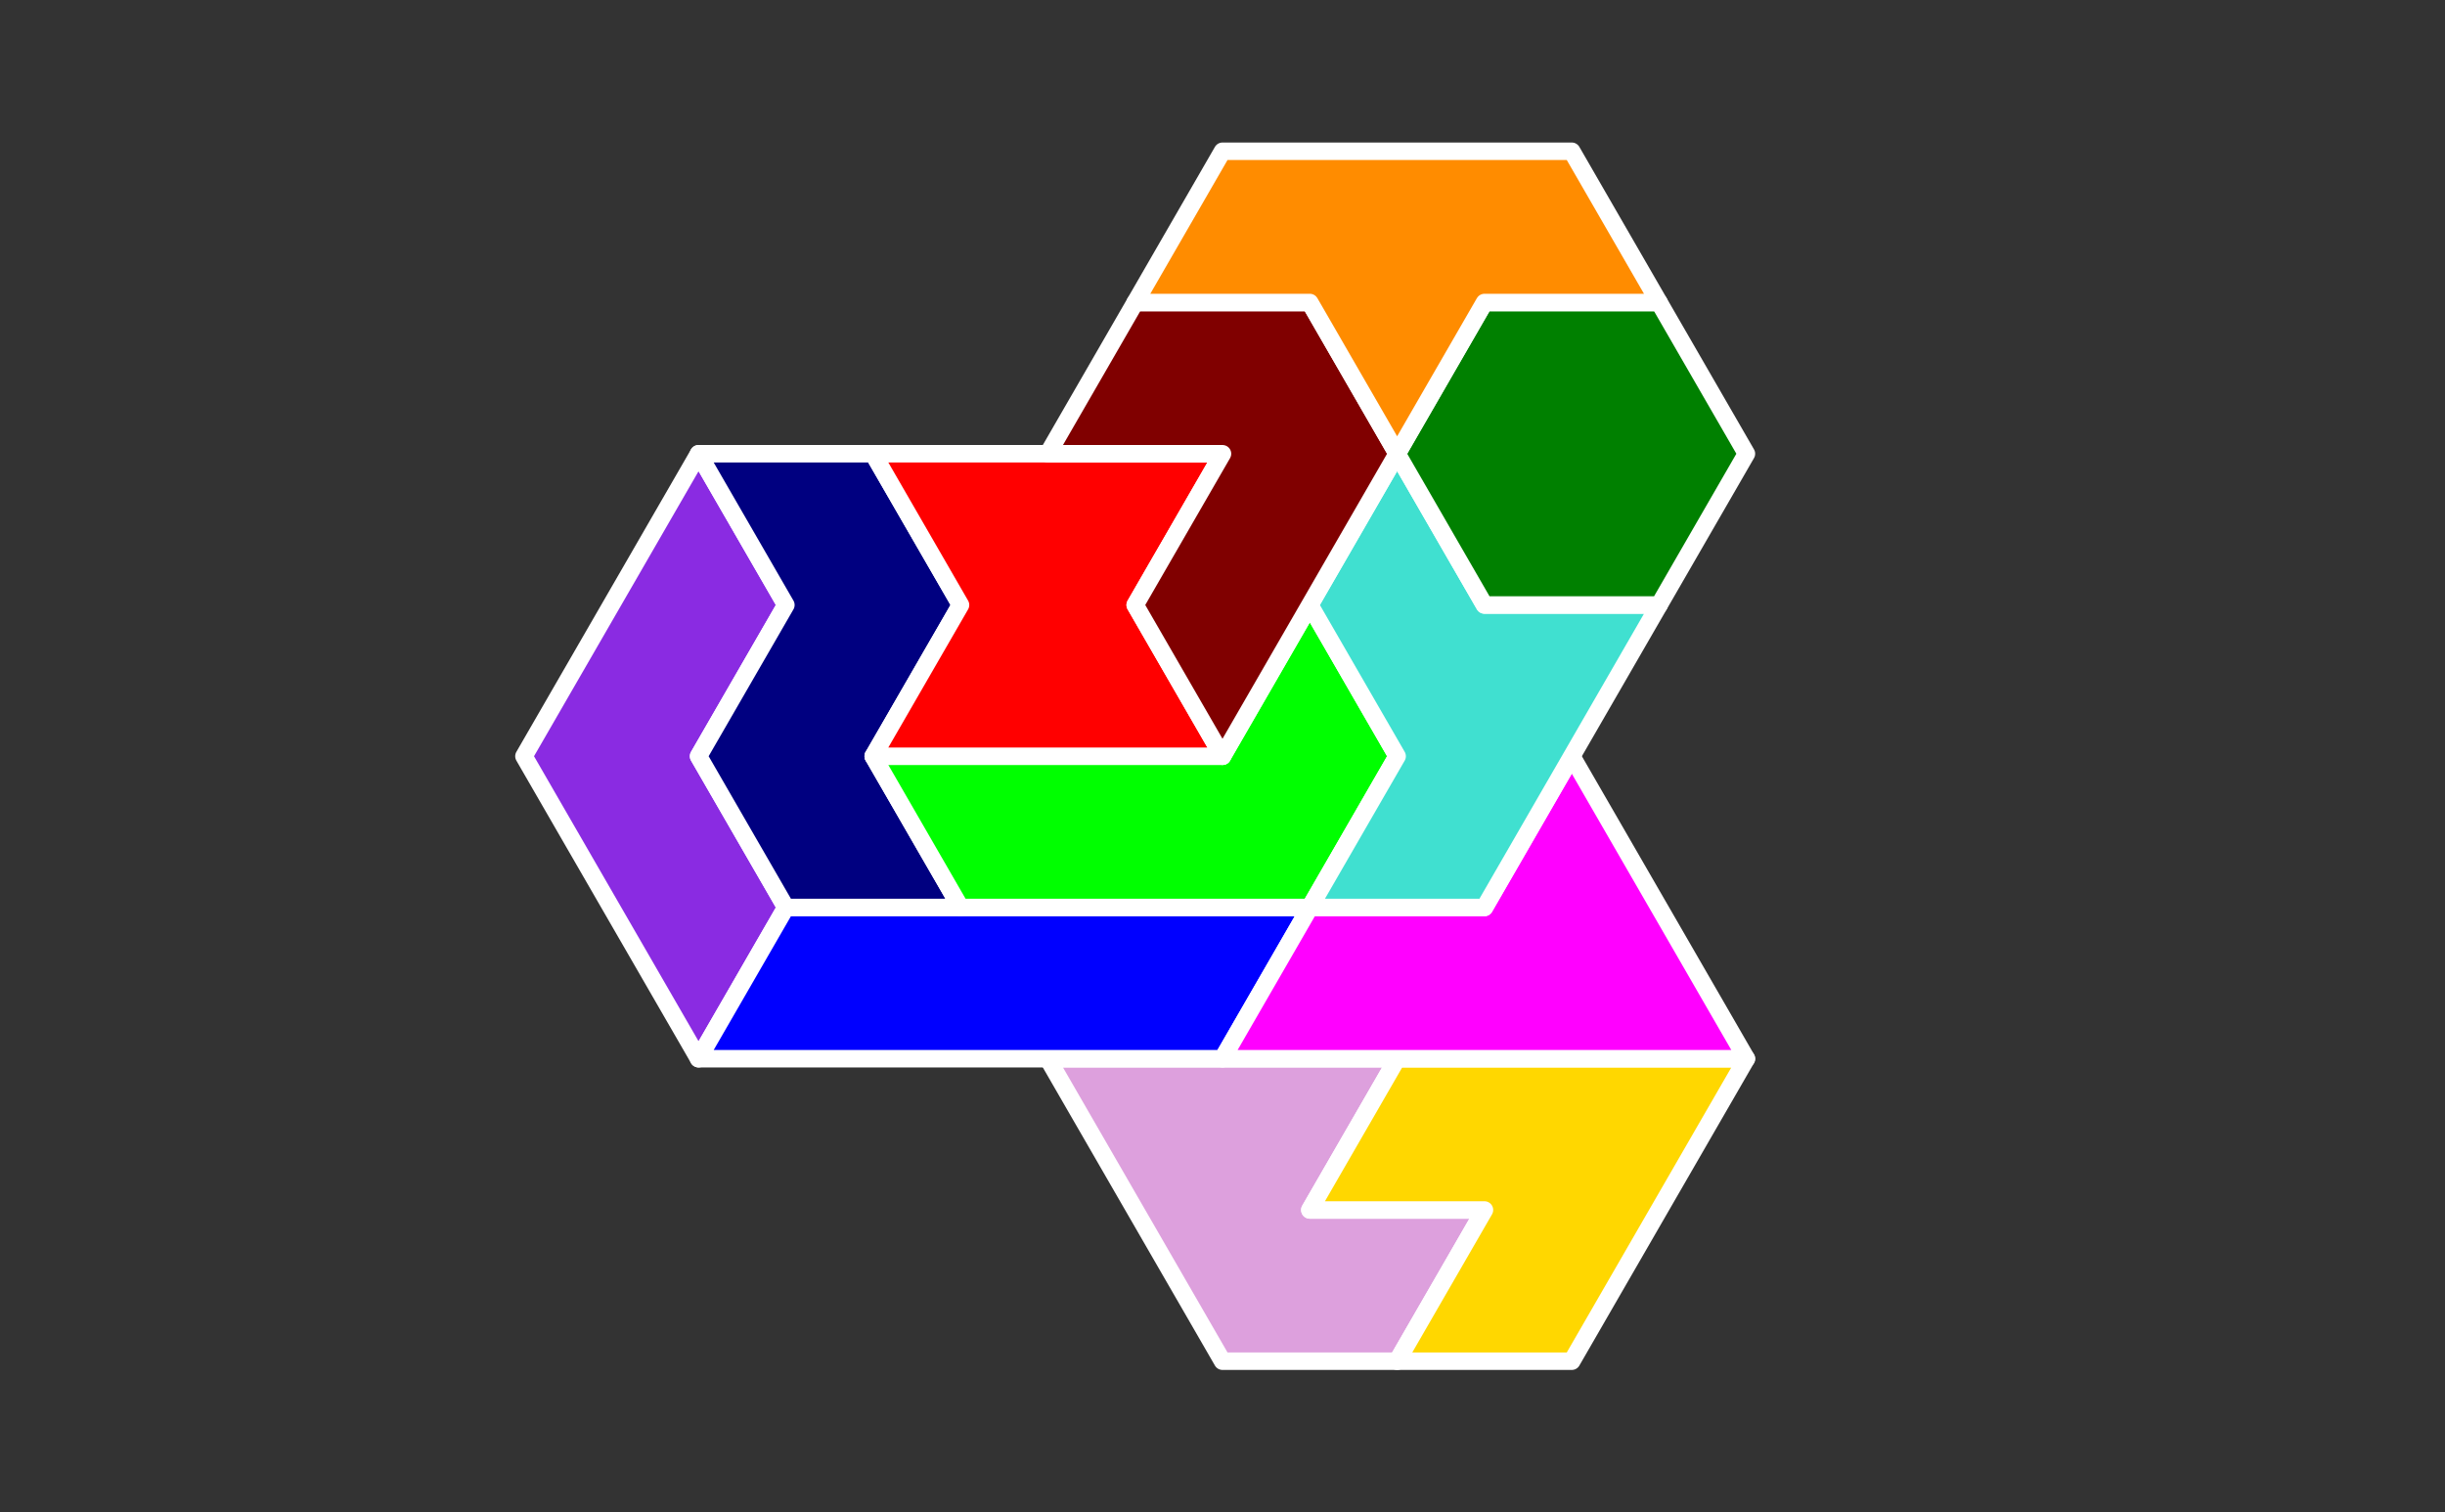 <?xml version="1.0" standalone="no"?>
<!-- Created by Polyform Puzzler (http://puzzler.sourceforge.net/) -->
<svg width="140.0" height="86.603" viewBox="0 0 140.0 86.603"
     xmlns="http://www.w3.org/2000/svg">
<rect x="0" y="0" width="140.0" height="86.603" fill="#333333" stroke="none"/>
<g>
<polygon fill="plum" stroke="white"
         stroke-width="1" stroke-linejoin="round"
         points="65.000,69.282 70.000,77.942 80.000,77.942 85.000,69.282 75.000,69.282 80.000,60.622 60.000,60.622">
<desc>F6</desc>
</polygon>
<polygon fill="gold" stroke="white"
         stroke-width="1" stroke-linejoin="round"
         points="80.000,77.942 90.000,77.942 100.000,60.622 80.000,60.622 75.000,69.282 85.000,69.282">
<desc>V6</desc>
</polygon>
<polygon fill="blueviolet" stroke="white"
         stroke-width="1" stroke-linejoin="round"
         points="35.000,51.962 40.000,60.622 45.000,51.962 40.000,43.301 45.000,34.641 40.000,25.981 30.000,43.301">
<desc>C6</desc>
</polygon>
<polygon fill="blue" stroke="white"
         stroke-width="1" stroke-linejoin="round"
         points="40.000,60.622 70.000,60.622 75.000,51.962 45.000,51.962">
<desc>I6</desc>
</polygon>
<polygon fill="magenta" stroke="white"
         stroke-width="1" stroke-linejoin="round"
         points="70.000,60.622 100.000,60.622 90.000,43.301 85.000,51.962 75.000,51.962">
<desc>P6</desc>
</polygon>
<polygon fill="navy" stroke="white"
         stroke-width="1" stroke-linejoin="round"
         points="40.000,43.301 45.000,51.962 55.000,51.962 50.000,43.301 55.000,34.641 50.000,25.981 40.000,25.981 45.000,34.641">
<desc>S6</desc>
</polygon>
<polygon fill="lime" stroke="white"
         stroke-width="1" stroke-linejoin="round"
         points="50.000,43.301 55.000,51.962 75.000,51.962 80.000,43.301 75.000,34.641 70.000,43.301">
<desc>J6</desc>
</polygon>
<polygon fill="turquoise" stroke="white"
         stroke-width="1" stroke-linejoin="round"
         points="75.000,51.962 85.000,51.962 95.000,34.641 85.000,34.641 80.000,25.981 75.000,34.641 80.000,43.301">
<desc>H6</desc>
</polygon>
<polygon fill="red" stroke="white"
         stroke-width="1" stroke-linejoin="round"
         points="50.000,43.301 70.000,43.301 65.000,34.641 70.000,25.981 50.000,25.981 55.000,34.641">
<desc>X6</desc>
</polygon>
<polygon fill="maroon" stroke="white"
         stroke-width="1" stroke-linejoin="round"
         points="65.000,34.641 70.000,43.301 80.000,25.981 75.000,17.321 65.000,17.321 60.000,25.981 70.000,25.981">
<desc>G6</desc>
</polygon>
<polygon fill="green" stroke="white"
         stroke-width="1" stroke-linejoin="round"
         points="80.000,25.981 85.000,34.641 95.000,34.641 100.000,25.981 95.000,17.321 85.000,17.321">
<desc>O6</desc>
</polygon>
<polygon fill="darkorange" stroke="white"
         stroke-width="1" stroke-linejoin="round"
         points="75.000,17.321 80.000,25.981 85.000,17.321 95.000,17.321 90.000,8.660 70.000,8.660 65.000,17.321">
<desc>E6</desc>
</polygon>
</g>
</svg>
